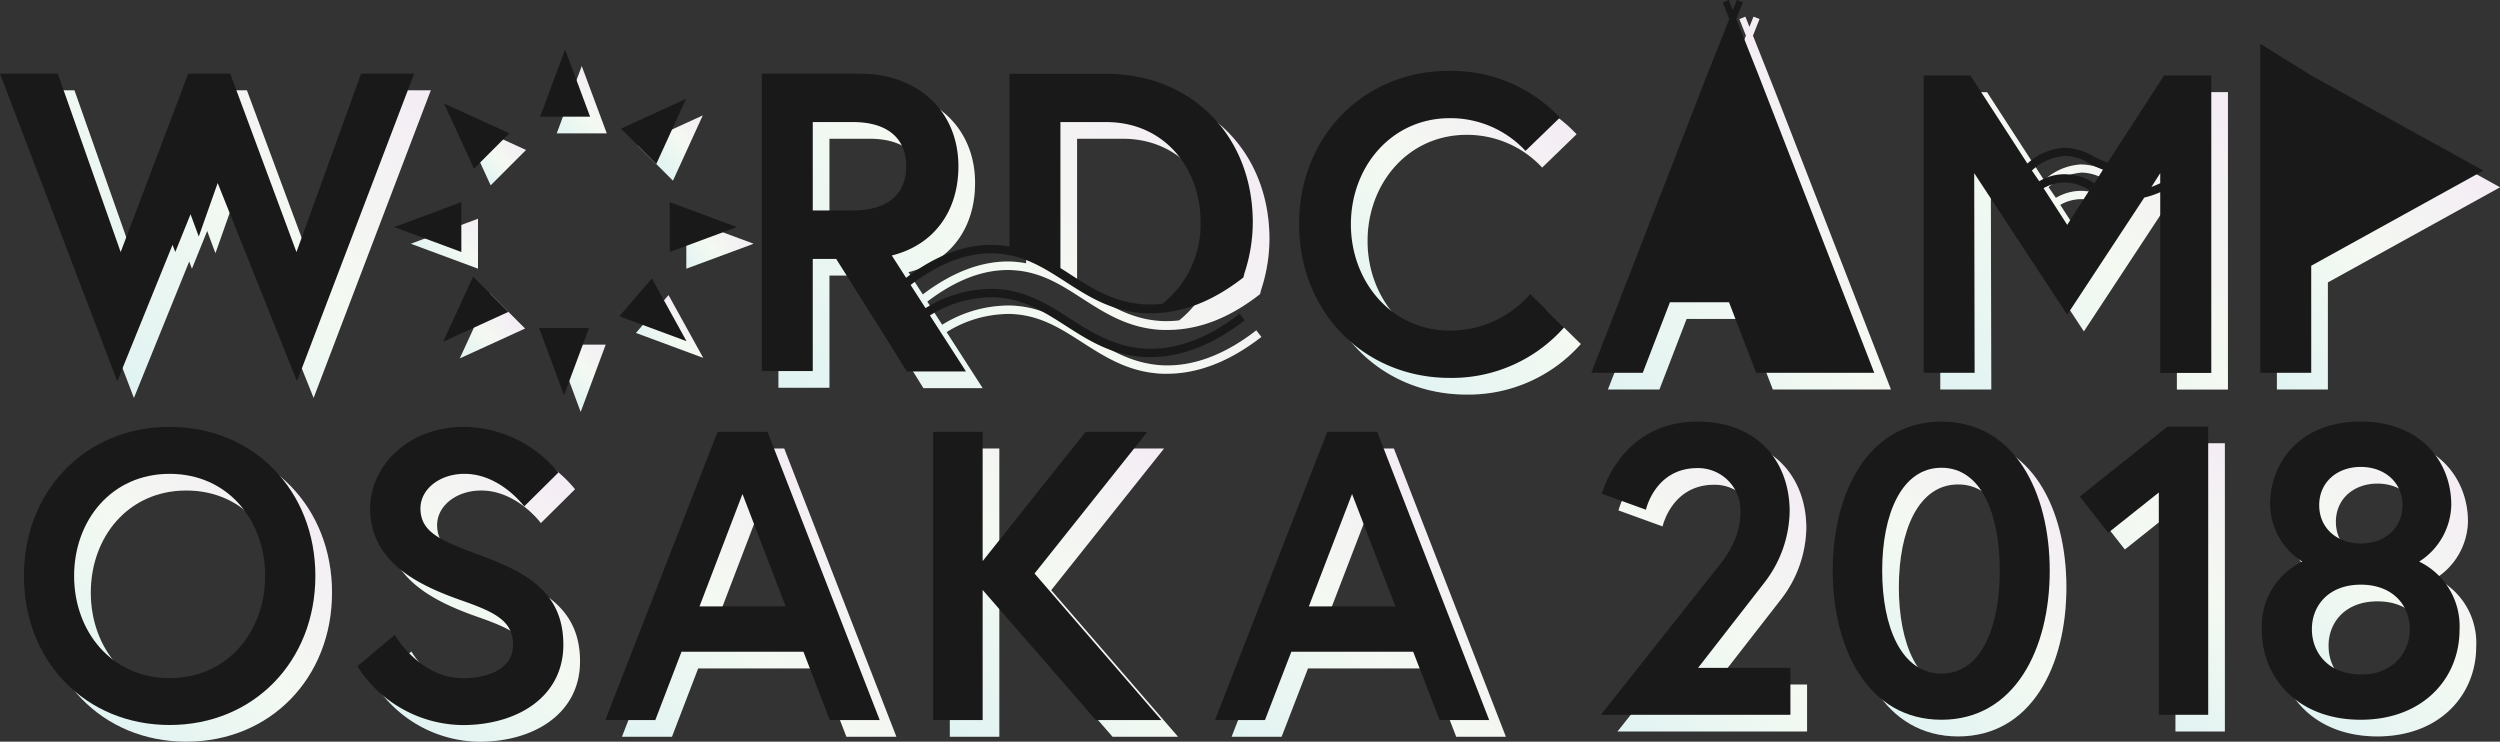 <svg xmlns="http://www.w3.org/2000/svg" xmlns:xlink="http://www.w3.org/1999/xlink" viewBox="0 0 300.21 89.06"><rect x="0" y="0" width="300.21" height="89.06" fill="#333333" stroke="none"/><defs><style>.cls-1{fill:#fff;}.cls-2{fill:url(#名称未設定グラデーション_27);}.cls-3{fill:url(#名称未設定グラデーション_27-2);}.cls-4{fill:url(#名称未設定グラデーション_27-3);}.cls-5{fill:url(#名称未設定グラデーション_27-4);}.cls-6{fill:url(#名称未設定グラデーション_27-5);}.cls-7{fill:url(#名称未設定グラデーション_27-6);}.cls-8{fill:url(#名称未設定グラデーション_27-7);}.cls-9{fill:url(#名称未設定グラデーション_27-8);}.cls-10{fill:url(#名称未設定グラデーション_27-9);}.cls-11{fill:url(#名称未設定グラデーション_27-10);}.cls-12{fill:url(#名称未設定グラデーション_27-11);}.cls-13{fill:url(#名称未設定グラデーション_27-12);}.cls-14{fill:url(#名称未設定グラデーション_27-13);}.cls-15{fill:url(#名称未設定グラデーション_27-14);}.cls-16{fill:url(#名称未設定グラデーション_27-15);}.cls-17{fill:url(#名称未設定グラデーション_27-16);}.cls-18{fill:url(#名称未設定グラデーション_27-17);}.cls-19{fill:url(#名称未設定グラデーション_27-18);}.cls-20{fill:url(#名称未設定グラデーション_27-19);}.cls-21{fill:url(#名称未設定グラデーション_27-20);}.cls-22{fill:url(#名称未設定グラデーション_27-21);}.cls-23{fill:url(#名称未設定グラデーション_27-22);}.cls-24{fill:url(#名称未設定グラデーション_27-23);}.cls-25{fill:#191919;}</style><linearGradient id="名称未設定グラデーション_27" x1="265.07" y1="38.42" x2="290.61" y2="12.88" gradientUnits="userSpaceOnUse"><stop offset="0" stop-color="#34afa5" stop-opacity="0.15"/><stop offset="0.5" stop-color="#b3d6a5" stop-opacity="0.15"/><stop offset="1" stop-color="#b484b8" stop-opacity="0.15"/></linearGradient><linearGradient id="名称未設定グラデーション_27-2" x1="67.1" y1="16.24" x2="72.63" y2="10.71" xlink:href="#名称未設定グラデーション_27"/><linearGradient id="名称未設定グラデーション_27-3" x1="56.06" y1="19.4" x2="60.3" y2="15.16" xlink:href="#名称未設定グラデーション_27"/><linearGradient id="名称未設定グラデーション_27-4" x1="52.1" y1="32.03" x2="57.63" y2="26.5" xlink:href="#名称未設定グラデーション_27"/><linearGradient id="名称未設定グラデーション_27-5" x1="55.22" y1="43.04" x2="60.93" y2="37.33" xlink:href="#名称未設定グラデーション_27"/><linearGradient id="名称未設定グラデーション_27-6" x1="66.97" y1="46.69" x2="72.5" y2="41.16" xlink:href="#名称未設定グラデーション_27"/><linearGradient id="名称未設定グラデーション_27-7" x1="78.98" y1="42.59" x2="83.21" y2="38.36" xlink:href="#名称未設定グラデーション_27"/><linearGradient id="名称未設定グラデーション_27-8" x1="82.19" y1="32.03" x2="87.73" y2="26.5" xlink:href="#名称未設定グラデーション_27"/><linearGradient id="名称未設定グラデーション_27-9" x1="78.69" y1="19.57" x2="84.39" y2="13.86" xlink:href="#名称未設定グラデーション_27"/><linearGradient id="名称未設定グラデーション_27-10" x1="8.72" y1="40.42" x2="45.01" y2="4.13" xlink:href="#名称未設定グラデーション_27"/><linearGradient id="名称未設定グラデーション_27-11" x1="97.52" y1="50.6" x2="139.84" y2="8.28" xlink:href="#名称未設定グラデーション_27"/><linearGradient id="名称未設定グラデーション_27-12" x1="163.07" y1="41.99" x2="189.18" y2="15.89" xlink:href="#名称未設定グラデーション_27"/><linearGradient id="名称未設定グラデーション_27-13" x1="232.67" y1="46.49" x2="267.82" y2="11.34" xlink:href="#名称未設定グラデーション_27"/><linearGradient id="名称未設定グラデーション_27-14" x1="194.41" y1="48.09" x2="225.75" y2="16.75" xlink:href="#名称未設定グラデーション_27"/><linearGradient id="名称未設定グラデーション_27-15" x1="9.71" y1="83.83" x2="35.03" y2="58.5" xlink:href="#名称未設定グラデーション_27"/><linearGradient id="名称未設定グラデーション_27-16" x1="45.86" y1="83.46" x2="69.86" y2="59.45" xlink:href="#名称未設定グラデーション_27"/><linearGradient id="名称未設定グラデーション_27-17" x1="77.63" y1="91.41" x2="104.68" y2="64.36" xlink:href="#名称未設定グラデーション_27"/><linearGradient id="名称未設定グラデーション_27-18" x1="112.26" y1="86.66" x2="142.42" y2="56.5" xlink:href="#名称未設定グラデーション_27"/><linearGradient id="名称未設定グラデーション_27-19" x1="150.84" y1="91.41" x2="177.89" y2="64.36" xlink:href="#名称未設定グラデーション_27"/><linearGradient id="名称未設定グラデーション_27-20" x1="192.78" y1="86.38" x2="218.73" y2="60.44" xlink:href="#名称未設定グラデーション_27"/><linearGradient id="名称未設定グラデーション_27-21" x1="223.77" y1="81.88" x2="246.47" y2="59.18" xlink:href="#名称未設定グラデーション_27"/><linearGradient id="名称未設定グラデーション_27-22" x1="253.8" y1="80.4" x2="274.07" y2="60.12" xlink:href="#名称未設定グラデーション_27"/><linearGradient id="名称未設定グラデーション_27-23" x1="273.88" y1="82.36" x2="297.08" y2="59.15" xlink:href="#名称未設定グラデーション_27"/></defs><title>アセット 1</title><g id="レイヤー_2" data-name="レイヤー 2"><g id="レイヤー_1-2" data-name="レイヤー 1"><polygon class="cls-1" points="279.54 43.56 279.54 33.91 300.21 22.49 279.54 11.06 273.42 7.26 273.42 46.77 279.54 46.77 279.54 43.56"/><polygon class="cls-1" points="69.86 7.94 66.86 16.01 72.86 16.01 69.86 7.94"/><polygon class="cls-1" points="63.16 18.01 55.33 14.43 58.92 22.25 63.16 18.01"/><polygon class="cls-1" points="49.34 29.27 57.4 32.26 57.4 26.27 49.34 29.27"/><polygon class="cls-1" points="58.81 35.21 55.22 43.03 63.05 39.45 58.81 35.21"/><polygon class="cls-1" points="72.73 41.39 66.74 41.39 69.73 49.46 72.73 41.39"/><polygon class="cls-1" points="80.28 35.44 76.37 39.98 84.44 42.97 80.28 35.44"/><polygon class="cls-1" points="82.42 32.26 90.49 29.27 82.42 26.27 82.42 32.26"/><polygon class="cls-1" points="84.39 13.86 76.57 17.45 80.81 21.69 84.39 13.86"/><polygon class="cls-1" points="22.72 31.4 23.05 32.26 24.88 27.73 25.87 30.4 28.14 23.98 37.66 47.78 51.73 10.85 45.36 10.85 37.6 32.27 29.65 10.85 24.6 10.85 16.49 32.27 8.94 10.85 2 10.85 16.08 47.78 22.72 31.4"/><path class="cls-1" d="M99.6,33.09h2.81l6,9.52h0l2.48,4H118l-4.33-6.73a14.18,14.18,0,0,1,7.67-2.18c3.51.11,6,1.73,8.67,3.44s5.59,3.6,9.64,3.74h.49c3.75,0,7.56-1.49,11.33-4.42l-.61-.79c-3.75,2.91-7.52,4.35-11.18,4.2s-6.49-1.88-9.13-3.58-5.39-3.48-9.18-3.6A15.2,15.2,0,0,0,113.14,39l-1.79-2.78c3.41-2.6,6.76-3.89,10-3.79,3.51.11,6,1.73,8.67,3.45s5.59,3.6,9.64,3.74h.49c3.75,0,7.39-1.36,11.16-4.3l.13-.52a19.67,19.67,0,0,0,1-6.09c0-10.3-7.25-17.85-17.65-17.85H123.22V31.62a11.91,11.91,0,0,0-1.83-.21c-3.45-.1-7,1.24-10.58,3.95l-1.72-2.68c5.1-1.27,8-5.35,8-10.71,0-6.53-4.75-11.12-11.84-11.12H93.48V46.56H99.6Zm29.74-16.43h5.51c6.94,0,11.32,5.51,11.32,12a12.2,12.2,0,0,1-4.58,9.82,14.94,14.94,0,0,1-1.89.08c-3.77-.13-6.49-1.89-9.13-3.58-.4-.27-.82-.53-1.23-.79Zm-29.74,0h4.85c3.93,0,6.37,1.79,6.37,5.31s-2.44,5.3-6.37,5.3H99.6Z"/><path class="cls-1" d="M176.11,47.38a18,18,0,0,0,13.72-6.07l-4.08-4a12.71,12.71,0,0,1-9.64,4.39c-7,0-11.89-5.87-11.89-12.76s4.85-12.75,11.89-12.75a12.29,12.29,0,0,1,9.08,3.93l4.13-4a17.89,17.89,0,0,0-13.21-5.61C165.8,10.45,158,18.36,158,28.91S165.8,47.38,176.11,47.38Z"/><path class="cls-1" d="M239.07,22.79l11.17,17,9.25-14.06a11.75,11.75,0,0,0,1.92-.65v21.7h6.13V11.06h-5.67L255.1,21.52a11.38,11.38,0,0,1-1.76-.77,6.81,6.81,0,0,0-3.5-1,7.18,7.18,0,0,0-4.38,1.89l-6.85-10.57H233V46.77h6.12Zm22.34,0V24c-.36.17-.71.32-1.06.45ZM250.24,29l-2.84-4.4a5.17,5.17,0,0,1,2.47-.69,5.69,5.69,0,0,1,3,.89l.06,0Zm-.37-8.28a5.61,5.61,0,0,1,3,.9,13.53,13.53,0,0,0,1.66.75l-1,1.62-.15-.07a6.81,6.81,0,0,0-3.5-1,6,6,0,0,0-3,.84L246,22.48A6.34,6.34,0,0,1,249.87,20.74Z"/><polygon class="cls-1" points="202.53 38.3 209.63 38.3 212.89 46.77 227.07 46.77 213.19 11.06 210.69 4.76 210.69 4.75 210.5 4.28 211.29 2.29 210.57 2 210.08 3.23 209.59 2 208.87 2.29 209.66 4.28 206.97 11.06 193.09 46.77 199.27 46.77 202.53 38.3"/><path class="cls-1" d="M22.37,89.06c10.09,0,17.5-7.66,17.5-17.9s-7.41-17.9-17.5-17.9-17.5,7.67-17.5,17.9S12.28,89.06,22.37,89.06Zm0-30.16c7,0,11.47,5.59,11.47,12.26s-4.5,12.27-11.47,12.27S10.9,77.84,10.9,71.16,15.4,58.9,22.37,58.9Z"/><path class="cls-1" d="M69.65,79.42c0-6.28-4.41-8.65-9.7-10.63-4.74-1.78-7.46-2.72-7.46-5.74,0-2.32,2.32-4.15,5.29-4.15,4.3,0,7.17,3.91,7.17,3.91l4.1-4.06a14.86,14.86,0,0,0-11.27-5.49c-7,0-11.33,4.9-11.33,9.79,0,6.43,5.74,9.2,10.83,11,4.11,1.44,6.33,2.47,6.33,5.39s-3.06,4-6,4c-5.24,0-8.21-5.2-8.21-5.2L44.92,82a15.14,15.14,0,0,0,12.66,7.07C64.11,89.06,69.65,85.7,69.65,79.42Z"/><path class="cls-1" d="M83.84,80.26H98.48l3.16,8.21h6L94.17,53.86h-6L74.69,88.47h6Zm7.32-18.94,5.19,13.5H86Z"/><polygon class="cls-1" points="114.06 53.86 114.06 88.47 120 88.47 120 72.84 133.6 88.47 141.46 88.47 126.23 70.87 139.78 53.86 132.36 53.86 120 69.38 120 53.86 114.06 53.86"/><path class="cls-1" d="M180.83,88.47,167.38,53.86h-6L147.9,88.47h6l3.17-8.21h14.63l3.17,8.21ZM159.17,74.82l5.19-13.5,5.2,13.5Z"/><path class="cls-1" d="M194.24,87.84H217V82.2H205.91l8-10.28a14.35,14.35,0,0,0,3-8.51c0-5.73-3.61-10.78-11.08-10.78-9.24,0-11.47,8.66-11.47,8.66l5.29,1.92s1.09-5,6.18-5A5.09,5.09,0,0,1,211,63.51c0,3.91-2.72,6.53-4,8.21Z"/><path class="cls-1" d="M235.14,52.63c-8.8,0-13.06,8.51-13.06,17.9s4.26,17.9,13.06,17.9,13-8.5,13-17.9S243.94,52.63,235.14,52.63Zm0,30.26c-4.8,0-7.12-5.58-7.12-12.36s2.32-12.36,7.12-12.36,7,5.59,7,12.36S239.93,82.89,235.14,82.89Z"/><polygon class="cls-1" points="261.24 87.84 267.17 87.84 267.17 53.23 262.28 53.23 251.75 61.63 255.16 65.98 261.24 61.14 261.24 87.84"/><path class="cls-1" d="M292.5,69.44a8.27,8.27,0,0,0,3.86-6.82c0-5.14-3.66-10-10.88-10s-10.88,4.85-10.88,10a8.27,8.27,0,0,0,3.86,6.82,8.61,8.61,0,0,0-4.85,8.21c0,5.79,4.35,10.78,11.87,10.78s11.87-5,11.87-10.78A8.61,8.61,0,0,0,292.5,69.44Zm-7-11.37c2.77,0,5,1.78,5,4.6s-2.23,4.6-5,4.6-5-1.78-5-4.6S282.71,58.07,285.48,58.07Zm0,24.92c-3.91,0-5.88-2.62-5.88-5.44s2-5.34,5.88-5.34,5.88,2.53,5.88,5.34S289.39,83,285.48,83Z"/><polygon class="cls-2" points="279.54 43.56 279.54 33.91 300.21 22.49 279.54 11.06 273.42 7.26 273.42 46.77 279.54 46.77 279.54 43.56"/><polygon class="cls-3" points="69.86 7.94 66.86 16.01 72.86 16.01 69.86 7.94"/><polygon class="cls-4" points="63.16 18.01 55.33 14.43 58.92 22.25 63.16 18.01"/><polygon class="cls-5" points="49.34 29.27 57.4 32.26 57.4 26.27 49.34 29.27"/><polygon class="cls-6" points="58.81 35.21 55.22 43.03 63.05 39.45 58.81 35.21"/><polygon class="cls-7" points="72.73 41.39 66.74 41.39 69.73 49.46 72.73 41.39"/><polygon class="cls-8" points="80.28 35.44 76.37 39.98 84.44 42.97 80.28 35.44"/><polygon class="cls-9" points="82.42 32.26 90.49 29.27 82.42 26.27 82.42 32.26"/><polygon class="cls-10" points="84.39 13.86 76.57 17.45 80.81 21.69 84.39 13.86"/><polygon class="cls-11" points="22.72 31.4 23.05 32.26 24.88 27.73 25.87 30.4 28.14 23.98 37.66 47.78 51.73 10.85 45.36 10.85 37.6 32.27 29.65 10.85 24.6 10.85 16.49 32.27 8.94 10.85 2 10.85 16.08 47.78 22.72 31.4"/><path class="cls-12" d="M99.6,33.09h2.81l6,9.52h0l2.48,4H118l-4.33-6.73a14.18,14.18,0,0,1,7.67-2.18c3.51.11,6,1.73,8.67,3.44s5.59,3.6,9.64,3.74h.49c3.75,0,7.56-1.49,11.33-4.42l-.61-.79c-3.75,2.91-7.52,4.35-11.18,4.2s-6.49-1.88-9.13-3.58-5.39-3.48-9.18-3.6A15.2,15.2,0,0,0,113.14,39l-1.79-2.78c3.41-2.6,6.76-3.89,10-3.79,3.51.11,6,1.73,8.67,3.45s5.59,3.6,9.64,3.74h.49c3.75,0,7.39-1.36,11.16-4.3l.13-.52a19.67,19.67,0,0,0,1-6.09c0-10.3-7.25-17.85-17.65-17.85H123.22V31.62a11.91,11.91,0,0,0-1.83-.21c-3.45-.1-7,1.24-10.58,3.95l-1.72-2.68c5.1-1.27,8-5.35,8-10.71,0-6.53-4.75-11.12-11.84-11.12H93.48V46.56H99.6Zm29.74-16.43h5.51c6.94,0,11.32,5.51,11.32,12a12.2,12.2,0,0,1-4.58,9.82,14.94,14.94,0,0,1-1.89.08c-3.77-.13-6.49-1.89-9.13-3.58-.4-.27-.82-.53-1.23-.79Zm-29.74,0h4.85c3.93,0,6.37,1.79,6.37,5.31s-2.44,5.3-6.37,5.3H99.6Z"/><path class="cls-13" d="M176.11,47.38a18,18,0,0,0,13.72-6.07l-4.08-4a12.71,12.71,0,0,1-9.64,4.39c-7,0-11.89-5.87-11.89-12.76s4.85-12.75,11.89-12.75a12.29,12.29,0,0,1,9.08,3.93l4.13-4a17.89,17.89,0,0,0-13.21-5.61C165.8,10.45,158,18.36,158,28.91S165.8,47.38,176.11,47.38Z"/><path class="cls-14" d="M239.07,22.79l11.17,17,9.25-14.06a11.75,11.75,0,0,0,1.92-.65v21.7h6.13V11.06h-5.67L255.1,21.52a11.38,11.38,0,0,1-1.76-.77,6.81,6.81,0,0,0-3.5-1,7.18,7.18,0,0,0-4.38,1.89l-6.85-10.57H233V46.77h6.12Zm22.34,0V24c-.36.17-.71.32-1.06.45ZM250.24,29l-2.84-4.4a5.17,5.17,0,0,1,2.47-.69,5.69,5.69,0,0,1,3,.89l.06,0Zm-.37-8.28a5.61,5.61,0,0,1,3,.9,13.53,13.53,0,0,0,1.66.75l-1,1.62-.15-.07a6.81,6.81,0,0,0-3.5-1,6,6,0,0,0-3,.84L246,22.48A6.34,6.34,0,0,1,249.87,20.74Z"/><polygon class="cls-15" points="202.53 38.3 209.63 38.3 212.89 46.77 227.07 46.77 213.19 11.06 210.69 4.76 210.69 4.75 210.5 4.28 211.29 2.29 210.57 2 210.08 3.23 209.59 2 208.87 2.29 209.66 4.28 206.97 11.06 193.09 46.77 199.27 46.77 202.53 38.3"/><path class="cls-16" d="M22.37,89.06c10.09,0,17.5-7.66,17.5-17.9s-7.41-17.9-17.5-17.9-17.5,7.67-17.5,17.9S12.28,89.06,22.37,89.06Zm0-30.16c7,0,11.47,5.59,11.47,12.26s-4.5,12.27-11.47,12.27S10.9,77.84,10.9,71.16,15.4,58.9,22.37,58.9Z"/><path class="cls-17" d="M69.65,79.42c0-6.28-4.41-8.65-9.7-10.63-4.74-1.78-7.46-2.72-7.46-5.74,0-2.32,2.32-4.15,5.29-4.15,4.3,0,7.17,3.91,7.17,3.91l4.1-4.06a14.86,14.86,0,0,0-11.27-5.49c-7,0-11.33,4.9-11.33,9.79,0,6.43,5.74,9.2,10.83,11,4.11,1.44,6.33,2.47,6.33,5.39s-3.06,4-6,4c-5.24,0-8.21-5.2-8.21-5.2L44.92,82a15.14,15.14,0,0,0,12.66,7.07C64.11,89.06,69.65,85.7,69.65,79.42Z"/><path class="cls-18" d="M83.84,80.26H98.48l3.16,8.21h6L94.17,53.86h-6L74.69,88.47h6Zm7.32-18.94,5.19,13.5H86Z"/><polygon class="cls-19" points="114.06 53.86 114.06 88.47 120 88.47 120 72.84 133.6 88.47 141.46 88.47 126.23 70.87 139.78 53.86 132.36 53.86 120 69.38 120 53.86 114.06 53.86"/><path class="cls-20" d="M180.83,88.47,167.38,53.86h-6L147.9,88.47h6l3.17-8.21h14.63l3.17,8.21ZM159.17,74.82l5.19-13.5,5.2,13.5Z"/><path class="cls-21" d="M194.24,87.84H217V82.2H205.91l8-10.28a14.35,14.35,0,0,0,3-8.51c0-5.73-3.61-10.78-11.08-10.78-9.24,0-11.47,8.66-11.47,8.66l5.29,1.92s1.09-5,6.18-5A5.09,5.09,0,0,1,211,63.51c0,3.91-2.72,6.53-4,8.21Z"/><path class="cls-22" d="M235.14,52.63c-8.8,0-13.06,8.51-13.06,17.9s4.26,17.9,13.06,17.9,13-8.5,13-17.9S243.94,52.63,235.14,52.63Zm0,30.26c-4.8,0-7.12-5.58-7.12-12.36s2.32-12.36,7.12-12.36,7,5.59,7,12.36S239.93,82.89,235.14,82.89Z"/><polygon class="cls-23" points="261.24 87.84 267.17 87.84 267.17 53.23 262.28 53.23 251.75 61.63 255.16 65.98 261.24 61.14 261.24 87.84"/><path class="cls-24" d="M292.5,69.44a8.27,8.27,0,0,0,3.86-6.82c0-5.14-3.66-10-10.88-10s-10.88,4.85-10.88,10a8.27,8.27,0,0,0,3.86,6.82,8.61,8.61,0,0,0-4.85,8.21c0,5.79,4.35,10.78,11.87,10.78s11.87-5,11.87-10.78A8.61,8.61,0,0,0,292.5,69.44Zm-7-11.37c2.77,0,5,1.78,5,4.6s-2.23,4.6-5,4.6-5-1.78-5-4.6S282.71,58.07,285.48,58.07Zm0,24.92c-3.91,0-5.88-2.62-5.88-5.44s2-5.34,5.88-5.34,5.88,2.53,5.88,5.34S289.39,83,285.48,83Z"/><polygon class="cls-25" points="277.54 41.56 277.54 31.91 298.21 20.49 277.54 9.06 271.42 5.26 271.42 44.77 277.54 44.77 277.54 41.56"/><polygon class="cls-25" points="67.86 5.94 64.86 14.01 70.86 14.01 67.86 5.94"/><polygon class="cls-25" points="61.16 16.01 53.33 12.43 56.92 20.25 61.16 16.01"/><polygon class="cls-25" points="47.34 27.27 55.4 30.26 55.4 24.27 47.34 27.27"/><polygon class="cls-25" points="56.81 33.21 53.22 41.03 61.05 37.45 56.81 33.21"/><polygon class="cls-25" points="70.73 39.39 64.74 39.39 67.73 47.46 70.73 39.39"/><polygon class="cls-25" points="78.28 33.44 74.37 37.98 82.44 40.97 78.28 33.44"/><polygon class="cls-25" points="80.42 30.26 88.49 27.27 80.42 24.27 80.42 30.26"/><polygon class="cls-25" points="82.39 11.86 74.57 15.45 78.81 19.69 82.39 11.86"/><polygon class="cls-25" points="20.72 29.4 21.05 30.26 22.88 25.73 23.87 28.4 26.14 21.98 35.66 45.78 49.73 8.85 43.36 8.85 35.6 30.27 27.65 8.85 22.6 8.85 14.49 30.27 6.94 8.85 0 8.85 14.08 45.78 20.72 29.4"/><path class="cls-25" d="M97.6,31.09h2.81l6,9.52h0l2.48,4H116l-4.33-6.73a14.18,14.18,0,0,1,7.67-2.18c3.51.11,6,1.73,8.67,3.44s5.59,3.6,9.64,3.74h.49c3.75,0,7.56-1.49,11.33-4.42l-.61-.79c-3.75,2.91-7.52,4.35-11.18,4.2s-6.49-1.88-9.13-3.58-5.39-3.48-9.18-3.6A15.2,15.2,0,0,0,111.14,37l-1.79-2.78c3.41-2.6,6.76-3.89,10-3.79,3.51.11,6,1.73,8.67,3.45s5.59,3.6,9.64,3.74h.49c3.75,0,7.39-1.36,11.16-4.3l.13-.52a19.67,19.67,0,0,0,1-6.09c0-10.3-7.25-17.85-17.65-17.85H121.22V29.62a11.91,11.91,0,0,0-1.83-.21c-3.45-.1-7,1.24-10.58,3.95l-1.72-2.68c5.1-1.27,8-5.35,8-10.71,0-6.53-4.75-11.12-11.84-11.12H91.48V44.56H97.6Zm29.74-16.43h5.51c6.94,0,11.32,5.51,11.32,12a12.2,12.2,0,0,1-4.58,9.82,14.94,14.94,0,0,1-1.89.08c-3.77-.13-6.49-1.89-9.13-3.58-.4-.27-.82-.53-1.23-.79Zm-29.74,0h4.85c3.93,0,6.37,1.79,6.37,5.31s-2.44,5.3-6.37,5.3H97.6Z"/><path class="cls-25" d="M174.11,45.38a18,18,0,0,0,13.72-6.07l-4.08-4a12.71,12.71,0,0,1-9.64,4.39c-7,0-11.89-5.87-11.89-12.76s4.85-12.75,11.89-12.75a12.29,12.29,0,0,1,9.08,3.93l4.13-4a17.89,17.89,0,0,0-13.21-5.61C163.8,8.45,156,16.36,156,26.91S163.8,45.38,174.11,45.38Z"/><path class="cls-25" d="M237.07,20.79l11.17,17,9.25-14.06a11.75,11.75,0,0,0,1.92-.65v21.7h6.13V9.06h-5.67L253.1,19.52a11.38,11.38,0,0,1-1.76-.77,6.81,6.81,0,0,0-3.5-1,7.18,7.18,0,0,0-4.38,1.89L236.61,9.06H231V44.77h6.12Zm22.34,0V22c-.36.17-.71.32-1.06.45ZM248.24,27l-2.84-4.4a5.17,5.17,0,0,1,2.47-.69,5.69,5.69,0,0,1,3,.89l.06,0Zm-.37-8.28a5.61,5.61,0,0,1,3,.9,13.53,13.53,0,0,0,1.66.75l-1,1.62-.15-.07a6.81,6.81,0,0,0-3.5-1,6,6,0,0,0-3,.84L244,20.48A6.34,6.34,0,0,1,247.87,18.74Z"/><polygon class="cls-25" points="200.53 36.3 207.63 36.3 210.89 44.77 225.07 44.77 211.19 9.06 208.69 2.76 208.69 2.75 208.5 2.28 209.29 0.29 208.57 0 208.08 1.23 207.59 0 206.87 0.29 207.66 2.28 204.97 9.06 191.09 44.77 197.27 44.77 200.53 36.3"/><path class="cls-25" d="M20.37,87.06c10.09,0,17.5-7.66,17.5-17.9s-7.41-17.9-17.5-17.9-17.5,7.67-17.5,17.9S10.28,87.06,20.37,87.06Zm0-30.16c7,0,11.47,5.59,11.47,12.26s-4.5,12.27-11.47,12.27S8.9,75.84,8.9,69.16,13.4,56.9,20.37,56.9Z"/><path class="cls-25" d="M67.65,77.42c0-6.28-4.41-8.65-9.7-10.63-4.74-1.78-7.46-2.72-7.46-5.74,0-2.32,2.32-4.15,5.29-4.15,4.3,0,7.17,3.91,7.17,3.91l4.1-4.06a14.86,14.86,0,0,0-11.27-5.49c-7,0-11.33,4.9-11.33,9.79,0,6.43,5.74,9.2,10.83,11,4.11,1.44,6.33,2.47,6.33,5.39s-3.06,4-6,4c-5.24,0-8.21-5.2-8.21-5.2L42.92,80a15.14,15.14,0,0,0,12.66,7.07C62.11,87.06,67.65,83.7,67.65,77.42Z"/><path class="cls-25" d="M81.84,78.26H96.48l3.16,8.21h6L92.17,51.86h-6L72.69,86.47h6Zm7.32-18.94,5.19,13.5H84Z"/><polygon class="cls-25" points="112.06 51.86 112.06 86.47 118 86.47 118 70.84 131.6 86.47 139.46 86.47 124.23 68.87 137.78 51.86 130.36 51.86 118 67.38 118 51.86 112.06 51.86"/><path class="cls-25" d="M178.83,86.47,165.38,51.86h-6L145.9,86.47h6l3.17-8.21h14.63l3.17,8.21ZM157.17,72.82l5.19-13.5,5.2,13.5Z"/><path class="cls-25" d="M192.24,85.84H215V80.2H203.91l8-10.28a14.35,14.35,0,0,0,3-8.51c0-5.73-3.61-10.78-11.08-10.78-9.24,0-11.47,8.66-11.47,8.66l5.29,1.92s1.09-5,6.18-5A5.09,5.09,0,0,1,209,61.51c0,3.91-2.72,6.53-4,8.21Z"/><path class="cls-25" d="M233.14,50.63c-8.8,0-13.06,8.51-13.06,17.9s4.26,17.9,13.06,17.9,13-8.5,13-17.9S241.94,50.63,233.14,50.63Zm0,30.26c-4.8,0-7.12-5.58-7.12-12.36s2.32-12.36,7.12-12.36,7,5.59,7,12.36S237.93,80.89,233.14,80.89Z"/><polygon class="cls-25" points="259.24 85.84 265.17 85.84 265.17 51.23 260.28 51.23 249.75 59.63 253.16 63.98 259.24 59.14 259.24 85.84"/><path class="cls-25" d="M290.5,67.44a8.27,8.27,0,0,0,3.86-6.82c0-5.14-3.66-10-10.88-10s-10.88,4.85-10.88,10a8.27,8.27,0,0,0,3.86,6.82,8.61,8.61,0,0,0-4.85,8.21c0,5.79,4.35,10.78,11.87,10.78s11.87-5,11.87-10.78A8.61,8.61,0,0,0,290.5,67.44Zm-7-11.37c2.77,0,5,1.78,5,4.6s-2.23,4.6-5,4.6-5-1.78-5-4.6S280.71,56.07,283.48,56.07Zm0,24.92c-3.91,0-5.88-2.62-5.88-5.44s2-5.34,5.88-5.34,5.88,2.53,5.88,5.34S287.39,81,283.48,81Z"/></g></g></svg>